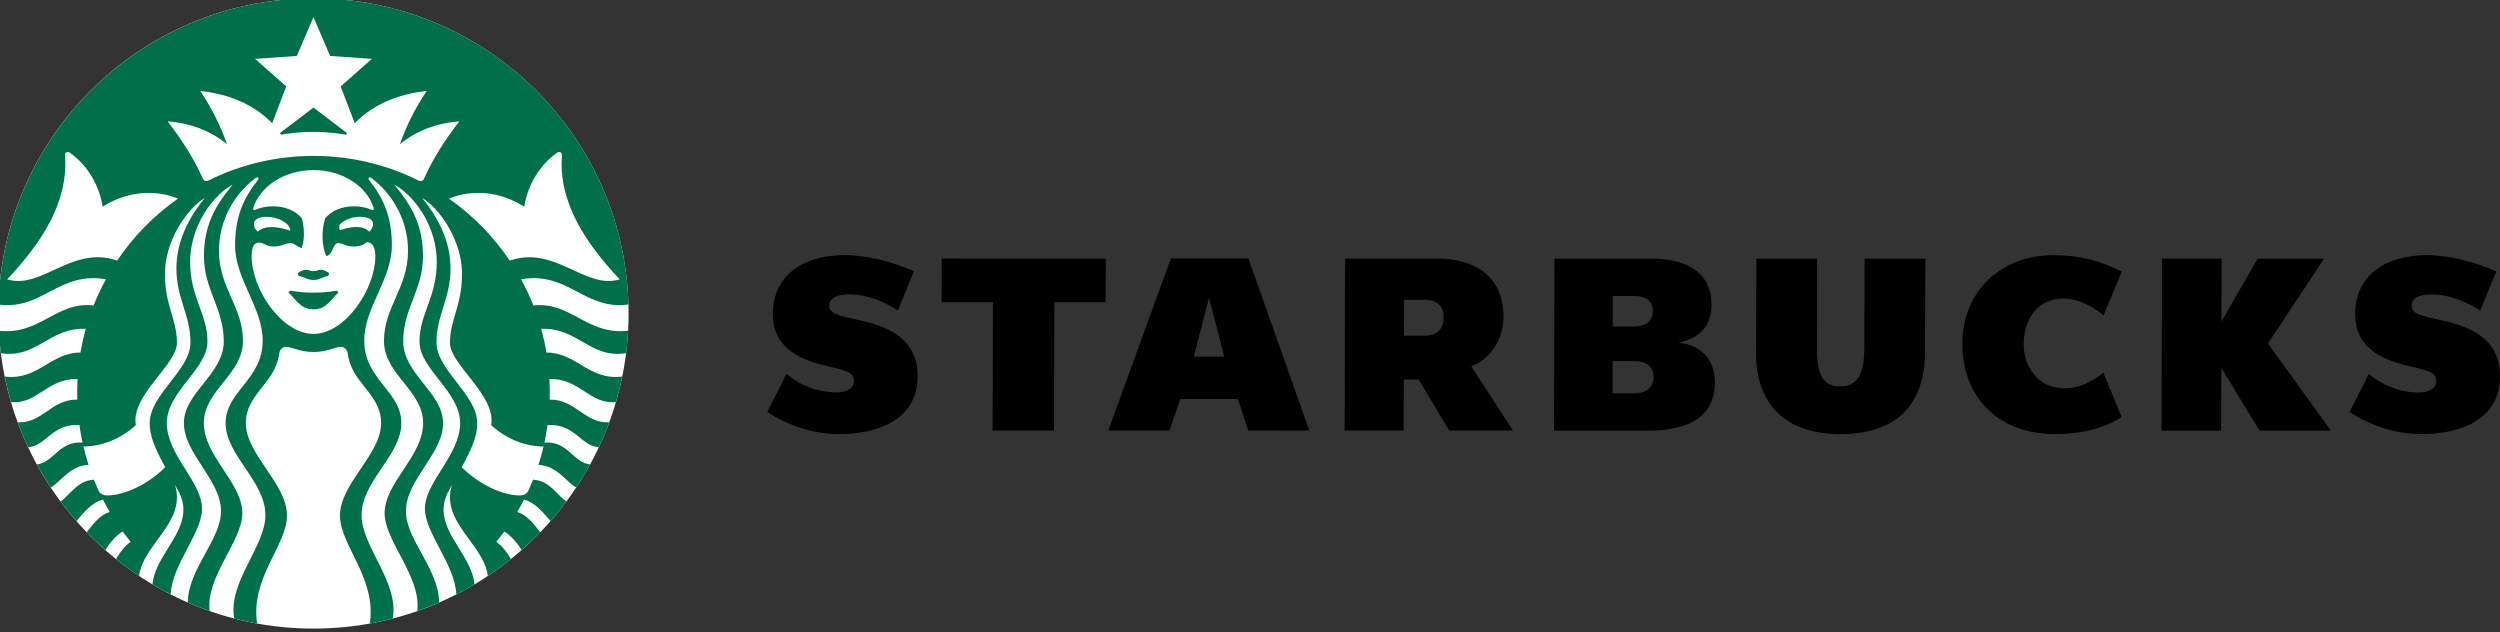 <?xml version="1.0" encoding="UTF-8" standalone="no"?>
<svg
   xmlns:dc="http://purl.org/dc/elements/1.1/"
   xmlns:cc="http://creativecommons.org/ns#"
   xmlns:rdf="http://www.w3.org/1999/02/22-rdf-syntax-ns#"
   xmlns:svg="http://www.w3.org/2000/svg"
   xmlns="http://www.w3.org/2000/svg"
   xmlns:sodipodi="http://sodipodi.sourceforge.net/DTD/sodipodi-0.dtd"
   xmlns:inkscape="http://www.inkscape.org/namespaces/inkscape"
   width="187.647mm"
   height="47.469mm"
   viewBox="0 0 187.647 47.469"
   version="1.1"
   id="svg4302"
   inkscape:version="1.0.2-2 (e86c870879, 2021-01-15)"
   sodipodi:docname="Starbucks_2011_Alt_2.svg">
  <rect x="0" y="0" width="187.647" height="47.469" fill="#333333" stroke="none"/>
  <defs
     id="defs4296" />
  <sodipodi:namedview
     id="base"
     pagecolor="#ffffff"
     bordercolor="#666666"
     borderopacity="1.0"
     inkscape:pageopacity="0.0"
     inkscape:pageshadow="2"
     inkscape:zoom="1"
     inkscape:cx="343.02172"
     inkscape:cy="106.76717"
     inkscape:document-units="mm"
     inkscape:current-layer="layer1"
     inkscape:document-rotation="0"
     showgrid="false"
     inkscape:snap-global="false"
     inkscape:window-width="1366"
     inkscape:window-height="705"
     inkscape:window-x="-8"
     inkscape:window-y="-8"
     inkscape:window-maximized="1" />
  <g
     inkscape:label="Layer 1"
     inkscape:groupmode="layer"
     id="layer1"
     transform="translate(-8.593,-126.722)">
    <g
       id="g4362">
      <path
         id="_Compound_Path_3"
         style="fill:#000000;stroke:none;stroke-width:0.11"
         d="m 137.058,149.573 c 0.01,-2.2 -1.621,-3.438 -4.497,-3.438 h -7.293 l -0.032,12.915 h 7.003 c 3.382,-0.011 5.072,-1.211 5.074,-3.646 0.001,-1.682 -1.048,-2.816 -2.745,-2.952 1.664,-0.361 2.483,-1.307 2.49,-2.88 z m -5.827,1.656 h -1.587 l 0.004,-2.292 h 1.605 c 0.845,0 1.4,0.365 1.4,1.138 0,0.735 -0.536,1.155 -1.422,1.155 z m 0.022,5.013 h -1.623 l 0.008,-2.419 h 1.641 c 0.866,0 1.43,0.389 1.429,1.204 -0.002,0.773 -0.553,1.216 -1.454,1.216 z m -12.232,-2.026 c 1.563,-0.576 2.418,-2.173 2.422,-3.659 0.009,-3.044 -2.049,-4.426 -4.981,-4.426 h -6.909 l -0.035,12.908 h 4.433 l 0.011,-3.827 h 1.116 l 2.289,3.827 h 4.79 z m -3.473,-2.3 h -1.575 l 0.007,-2.691 h 1.593 c 0.842,0 1.384,0.431 1.382,1.336 -0.002,0.863 -0.534,1.355 -1.408,1.355 z m 80.691,3.049 c 0.003,-2.98 -2.501,-3.793 -4.456,-4.218 -1.477,-0.321 -2.18,-0.471 -2.178,-1.068 0.002,-0.791 0.993,-0.854 1.526,-0.855 1.326,-0.002 2.567,0.55 3.624,1.209 l 1.209,-2.943 c -1.563,-0.677 -3.46,-1.219 -5.218,-1.219 -3.014,0 -5.371,1.465 -5.379,4.413 -0.006,2.423 1.809,3.36 3.812,3.86 1.385,0.345 2.277,0.444 2.273,1.144 -0.004,0.7 -0.681,0.895 -1.339,0.895 -1.462,0 -2.852,-0.646 -3.718,-1.392 l -1.451,2.853 c 1.553,1.016 3.46,1.657 5.372,1.659 2.903,0.003 5.92,-1.036 5.924,-4.338 z m -118.77,-0.006 c 0.01,-2.979 -2.497,-3.797 -4.45,-4.222 -1.472,-0.32 -2.183,-0.471 -2.18,-1.068 0.004,-0.786 0.998,-0.85 1.526,-0.85 1.327,0 2.567,0.55 3.628,1.2 l 1.201,-2.941 c -1.563,-0.676 -3.448,-1.209 -5.218,-1.209 -3.014,0 -5.366,1.466 -5.374,4.413 -0.006,2.419 1.803,3.351 3.814,3.853 1.384,0.345 2.274,0.454 2.272,1.143 -0.002,0.689 -0.682,0.904 -1.339,0.898 -1.372,-0.014 -2.693,-0.509 -3.72,-1.386 l -1.451,2.852 c 1.556,1.021 3.46,1.662 5.377,1.662 2.902,0 5.905,-1.045 5.916,-4.344 z m 97.854,-0.619 -0.015,4.709 -4.475,-0.008 0.041,-12.908 4.473,8.4e-4 -0.016,4.729 2.715,-4.726 h 4.993 l -4.217,6.361 4.722,6.546 -5.353,-0.003 z m -8.854,0.352 c -0.814,0.616 -1.636,1.171 -2.976,1.17 -1.807,-0.002 -3.008,-1.498 -3.003,-3.325 0.005,-1.853 1.067,-3.403 2.95,-3.405 1.185,-0.002 2.22,0.595 3.044,1.259 l 1.367,-3.278 c -1.52,-0.772 -3.039,-1.235 -5.135,-1.238 -3.877,-0.004 -6.818,2.67 -6.831,6.62 -0.014,4.168 2.835,6.806 6.921,6.806 2.249,0 3.829,-0.523 5.034,-1.261 z m -67.127,-5.618 -1.145,4.421 h 2.293 z m 2.937,9.964 -0.767,-2.368 h -4.325 l -0.82,2.368 h -4.588 l 4.695,-12.915 h 5.824 l 4.57,12.909 z m -23.01,-9.635 0.011,-3.274 12.313,0.003 -0.009,3.273 -3.853,-0.003 -0.028,9.636 H 83.093 l 0.032,-9.636 z m 73.811,3.77 c -0.016,3.995 -2.222,6.135 -6.356,6.135 -4.058,0 -6.34,-2.202 -6.327,-6.093 l 0.025,-7.079 h 4.56 l -0.012,6.853 c -0.003,1.9 0.503,2.739 1.732,2.736 1.229,-0.003 1.82,-0.753 1.826,-2.931 l 0.019,-6.659 h 4.561 z"
         sodipodi:nodetypes="cccccccccccccccccccccccccccccccccccccccccccccccccccccccccccccccccccccccccccccccccccccccccccccccccccccccccccccccccccccccccccc" />
      <g
         id="g3816"
         transform="matrix(0.12,0,0,0.12,-27.878,90.25)">
        <path
           fill="#ffffff"
           d="m 499.996,697.107 c -108.862,0 -197.109,-88.247 -197.109,-197.109 0,-108.861 88.247,-197.098 197.109,-197.098 108.85,0 197.098,88.236 197.098,197.098 0,108.861 -88.247,197.109 -197.098,197.109 z"
           id="path3800"
           style="stroke:none;stroke-width:0.394"
           sodipodi:nodetypes="ccccc" />
        <path
           fill="#00704a"
           d="m 499.996,386.406 c -9.763,0 -18.088,1.402 -19.831,1.709 -0.978,0.172 -1.358,-0.791 -0.609,-1.361 l 20.44,-15.542 20.418,15.542 c 0.762,0.58 0.39,1.535 -0.599,1.361 -1.732,-0.305 -10.057,-1.709 -19.82,-1.709 z m -15.629,100.601 c 4.147,3.189 6.998,10.416 15.629,10.416 8.609,0 11.472,-7.227 15.608,-10.416 -0.283,-0.914 -1.306,-1.295 -1.306,-1.295 0,0 -5.409,1.273 -14.302,1.273 -8.892,0 -14.312,-1.273 -14.312,-1.273 0,0 -1.034,0.381 -1.317,1.295 z m 11.069,-14.367 c -1.556,0.011 -4.582,1.23 -5.235,2.384 0.043,0.577 0.25,1.088 0.664,1.545 3.505,0.533 5.072,2.482 9.132,2.482 4.049,0 5.627,-1.948 9.121,-2.482 0.414,-0.457 0.631,-0.969 0.664,-1.545 -0.653,-1.154 -3.668,-2.373 -5.224,-2.384 -1.633,-0.011 -2.166,0.893 -4.56,0.893 -2.395,0 -2.928,-0.904 -4.56,-0.893 z m 200.102,52.178 c -22.301,3.69 -30.29,-16.195 -53.135,-15.205 1.372,4.843 2.471,9.795 3.32,14.835 18.862,-0.011 26.459,17.599 47.422,15.009 -1.088,5.399 -2.416,10.71 -3.962,15.934 -16.576,1.643 -22.41,-14.835 -41.598,-14.399 0.259,4.569 0.272,8.677 0.152,12.897 16.359,-0.196 21.692,14.911 37.278,14.214 -1.948,5.29 -4.136,10.481 -6.52,15.542 -11.21,-0.598 -15.064,-14.966 -32.108,-13.823 -0.522,3.668 -1.154,7.325 -1.938,10.917 14.813,-1.045 17.991,12.593 28.592,13.681 -2.699,4.952 -5.605,9.741 -8.707,14.41 -6.291,-3.363 -11.733,-13.518 -23.629,-14.149 1.219,-3.777 2.286,-7.575 3.211,-11.472 -10.59,0 -22.672,-4.125 -32.793,-13.354 3.276,-18.699 -25.752,-37.735 -25.752,-51.438 0,-14.857 7.532,-23.096 7.532,-43.144 0,-14.879 -7.224,-31.023 -18.111,-42.056 -2.119,-2.147 -4.288,-3.875 -6.77,-5.431 10.013,12.375 17.708,27.079 17.708,44.091 0,18.884 -8.783,28.853 -8.783,46.289 0,17.414 25.479,32.5 25.479,50.447 0,7.085 -2.253,13.986 -9.698,27.547 11.439,11.428 26.35,17.654 35.961,17.654 3.123,0 4.806,-0.933 5.921,-3.385 0.964,-2.12 1.861,-4.266 2.732,-6.432 10.35,0.402 15.096,9.839 20.832,13.594 -3.134,4.212 -6.443,8.305 -9.905,12.255 -3.842,-4.256 -9.011,-11.428 -16.576,-13.42 -1.339,2.634 -2.797,5.224 -4.299,7.771 6.509,1.774 10.982,8.337 14.422,12.647 -3.712,3.864 -7.586,7.554 -11.602,11.102 -2.514,-3.908 -6.443,-8.892 -10.83,-11.559 -1.622,2.199 -3.309,4.343 -5.061,6.422 3.744,2.536 7.042,7.064 9.175,10.786 -4.637,3.733 -9.458,7.281 -14.432,10.601 -2.46,-20.026 -29.79,-33.74 -22.421,-56.978 -2.405,4.082 -5.3,9.219 -5.3,15.368 0,16.826 17.904,30.16 19.341,46.877 -3.722,2.209 -7.51,4.299 -11.374,6.28 -0.642,-18.372 -19.624,-38.453 -19.624,-53.549 0,-16.805 22.04,-33.707 22.04,-53.582 0,-19.863 -25.414,-33.621 -25.414,-51.068 0,-17.436 10.797,-27.471 10.797,-49.816 0,-16.37 -7.762,-32.944 -19.787,-43.536 -2.124,-1.871 -4.201,-3.374 -6.726,-4.669 11.33,13.583 17.893,25.926 17.893,44.635 0,21.006 -12.375,32.673 -12.375,53.266 0,20.56 24.935,32.01 24.935,51.188 0,19.188 -23.226,35.362 -23.226,55.051 0,17.937 20.473,35.852 20.777,57.119 -4.484,1.948 -9.034,3.733 -13.681,5.355 2.612,-21.496 -20.429,-43.667 -20.429,-61.201 0,-19.178 24.086,-35.634 24.086,-56.325 0,-20.669 -24.489,-30.29 -24.489,-51.503 0,-21.213 15.042,-32.968 15.042,-56.412 0,-18.263 -9.021,-34.7 -22.214,-44.886 -0.27,-0.209 -0.548,-0.419 -0.838,-0.631 -1.245,-0.909 -2.247,0.2 -1.371,1.295 9.312,11.65 14.312,23.422 14.312,40.869 0,21.441 -17.262,38.856 -17.262,59.644 0,24.5 23.183,31.52 23.183,51.623 0,20.113 -24.859,36.211 -24.859,57.554 0,19.798 23.531,41.773 19.493,64.651 -4.724,1.219 -9.513,2.264 -14.356,3.146 4.397,-28.462 -18.655,-48.901 -18.655,-67.524 0,-20.157 25.73,-38.127 25.73,-57.827 0,-18.557 -18.464,-24.631 -20.897,-43.645 -0.332,-2.591 -2.42,-4.536 -5.29,-4.027 -3.759,0.667 -8.555,3.156 -16.108,3.156 -7.553,0 -12.361,-2.487 -16.13,-3.156 -2.849,-0.506 -4.949,1.436 -5.279,4.027 -2.423,19.013 -20.897,25.088 -20.897,43.645 0,19.7 25.73,37.669 25.73,57.827 0,18.622 -23.063,39.062 -18.655,67.524 -4.854,-0.882 -9.632,-1.926 -14.345,-3.146 -4.038,-22.878 19.493,-44.853 19.493,-64.651 0,-21.343 -24.87,-37.441 -24.87,-57.554 0,-20.103 23.183,-27.123 23.183,-51.623 0,-20.788 -17.262,-38.203 -17.262,-59.644 0,-17.447 4.991,-29.219 14.323,-40.869 0.877,-1.095 -0.141,-2.209 -1.393,-1.295 -0.283,0.207 -0.561,0.417 -0.838,0.631 -13.175,10.18 -22.192,26.622 -22.192,44.886 0,23.444 15.031,35.199 15.031,56.412 0,21.213 -24.489,30.835 -24.489,51.503 0,20.69 24.086,37.147 24.086,56.325 0,17.534 -23.03,39.705 -20.44,61.201 -4.637,-1.622 -9.197,-3.407 -13.681,-5.355 0.316,-21.268 20.778,-39.182 20.778,-57.119 0,-19.689 -23.205,-35.863 -23.205,-55.051 0,-19.178 24.935,-30.628 24.935,-51.188 0,-20.592 -12.386,-32.26 -12.386,-53.266 0,-18.71 6.563,-31.052 17.904,-44.635 -2.525,1.295 -4.618,2.793 -6.748,4.669 -12.019,10.586 -19.798,27.166 -19.798,43.536 0,22.345 10.819,32.38 10.819,49.816 0,17.447 -25.414,31.205 -25.414,51.068 0,19.874 22.04,36.777 22.04,53.582 0,15.096 -18.971,35.177 -19.613,53.549 -3.875,-1.981 -7.673,-4.071 -11.396,-6.28 1.437,-16.718 19.352,-30.051 19.352,-46.877 0,-6.149 -2.895,-11.287 -5.301,-15.368 7.368,23.237 -19.961,36.951 -22.421,56.978 -4.985,-3.32 -9.796,-6.868 -14.443,-10.601 2.144,-3.722 5.442,-8.25 9.175,-10.786 -1.741,-2.079 -3.429,-4.223 -5.05,-6.422 -4.397,2.667 -8.315,7.652 -10.83,11.559 -4.016,-3.548 -7.891,-7.238 -11.602,-11.102 3.45,-4.31 7.902,-10.873 14.411,-12.647 -1.502,-2.547 -2.939,-5.137 -4.288,-7.771 -7.564,1.992 -12.734,9.164 -16.576,13.42 -3.461,-3.951 -6.781,-8.043 -9.915,-12.255 5.736,-3.755 10.47,-13.192 20.843,-13.594 0.86,2.166 1.768,4.313 2.732,6.432 1.115,2.452 2.797,3.385 5.91,3.385 9.621,0 24.532,-6.226 35.971,-17.654 -7.455,-13.562 -9.708,-20.462 -9.708,-27.547 0,-17.948 25.501,-33.033 25.501,-50.447 0,-17.436 -8.794,-27.406 -8.794,-46.289 0,-17.012 7.695,-31.716 17.708,-44.091 -2.481,1.556 -4.638,3.285 -6.759,5.431 -10.907,11.035 -18.122,27.177 -18.122,42.056 0,20.048 7.51,28.287 7.51,43.144 0,13.703 -29.006,32.739 -25.719,51.438 -10.133,9.229 -22.225,13.354 -32.793,13.354 0.925,3.897 1.992,7.695 3.211,11.472 -11.918,0.631 -17.371,10.786 -23.64,14.149 -3.091,-4.669 -6.008,-9.458 -8.707,-14.41 10.59,-1.088 13.779,-14.726 28.592,-13.681 -0.784,-3.592 -1.437,-7.249 -1.948,-10.917 -17.034,-1.143 -20.908,13.225 -32.097,13.823 -2.395,-5.061 -4.56,-10.253 -6.52,-15.542 15.597,0.718 20.908,-14.41 37.267,-14.214 -0.121,-4.337 -0.054,-8.911 0.163,-12.897 -19.188,-0.436 -25.022,16.043 -41.609,14.399 -1.524,-5.224 -2.852,-10.536 -3.951,-15.934 20.952,2.591 28.56,-15.02 47.411,-15.009 0.849,-5.039 1.959,-9.991 3.33,-14.835 -22.856,-0.991 -30.834,18.895 -53.136,15.205 -0.599,-4.626 -1.001,-9.295 -1.263,-14.008 25.937,2.895 35.656,-18.427 59.263,-15.815 2.231,-5.649 4.822,-11.112 7.728,-16.359 -29.593,-5.191 -39.65,19.547 -67.198,15.749 2.971,-106.26 90.043,-191.493 197.022,-191.493 106.979,0 194.05,85.232 197.011,191.493 -27.547,3.798 -37.604,-20.941 -67.209,-15.749 2.906,5.246 5.507,10.71 7.739,16.359 23.607,-2.612 33.316,18.71 59.263,15.815 -0.261,4.713 -0.675,9.382 -1.263,14.008 z m -327.368,-91.6 c -2.318,-13.964 -9.879,-26.366 -20.679,-33.849 -1.499,-1.039 -3.051,-0.043 -2.917,1.687 2.282,29.496 -14.966,55.116 -36.167,77.624 21.855,6.563 40.467,-21.572 68.798,-11.744 10.198,-15.161 23.118,-28.32 38.061,-38.79 -14.508,-5.942 -32.075,-4.571 -47.095,5.072 z m 94.19,0.805 c -0.309,1.025 0.1,1.691 1.295,1.154 3.288,-1.477 7.031,-2.198 11.102,-2.198 7.466,0 14.04,2.754 17.926,7.51 1.731,5.681 1.872,13.899 -0.076,18.59 -3.069,-0.685 -4.179,-3.069 -7.173,-3.069 -3.004,0 -5.333,2.112 -10.416,2.112 -5.094,0 -5.692,-2.405 -9.023,-2.405 -3.94,0 -4.669,4.06 -4.669,8.631 0,20.386 18.742,48.433 38.671,48.433 19.929,0 38.671,-28.048 38.671,-48.433 0,-4.571 -0.947,-8.489 -5.061,-9.023 -2.046,1.469 -3.929,2.797 -8.631,2.797 -5.094,0 -6.498,-2.112 -9.502,-2.112 -3.613,0 -3.254,7.63 -7.553,8.065 -2.852,-6.89 -3.004,-15.717 -0.62,-23.586 3.886,-4.756 10.47,-7.51 17.926,-7.51 4.06,0 7.846,0.722 11.102,2.198 1.185,0.537 1.612,-0.134 1.306,-1.154 -4.015,-13.369 -19.341,-23.716 -37.637,-23.716 -18.296,0 -33.614,10.353 -37.637,23.716 z m 53.995,10.471 c -0.348,0.979 -0.348,2.438 0.142,3.417 7.945,-2.732 14.976,-2.83 18.35,0.958 1.807,-1.643 2.395,-3.135 2.395,-4.844 0,-2.645 -2.688,-4.473 -8.12,-4.473 -4.386,0 -9.524,1.35 -12.767,4.942 z m -30.9,3.788 c 0.359,-4.179 -7.107,-8.729 -14.584,-8.729 -5.431,0 -8.13,1.829 -8.13,4.473 0,1.709 0.577,3.2 2.395,4.844 3.831,-3.842 11.918,-3.69 20.32,-0.588 z m 68.624,-54.169 c 4.31,-12.223 9.785,-22.9 16.707,-33.272 -18.372,1.948 -33.762,8.685 -44.984,20.168 l -8.783,-23.019 19.504,-17.23 -26.111,-1.839 -10.416,-24.271 -10.416,24.271 -26.111,1.839 19.493,17.23 -8.783,23.019 c -11.221,-11.482 -26.6,-18.22 -44.984,-20.168 6.911,10.372 12.397,21.049 16.707,33.272 -10.144,-8.261 -22.693,-13.224 -37.147,-14.248 8.664,11.134 16.36,23.019 22.04,35.776 0.644,1.447 2.027,1.92 3.527,1.176 19.779,-9.823 42.088,-15.368 65.674,-15.368 23.585,0 45.874,5.544 65.674,15.368 1.5,0.744 2.86,0.271 3.505,-1.176 5.69,-12.757 13.366,-24.641 22.04,-35.776 -14.443,1.023 -26.992,5.987 -37.136,14.248 z m 137.486,84.568 c -21.202,-22.508 -38.45,-48.129 -36.168,-77.624 0.134,-1.731 -1.419,-2.712 -2.895,-1.687 -10.791,7.497 -18.372,19.885 -20.701,33.849 -15.009,-9.643 -32.576,-11.015 -47.084,-5.072 14.944,10.471 27.852,23.629 38.039,38.79 28.353,-9.828 46.953,18.307 68.808,11.744 z"
           id="path3802"
           style="stroke:none;stroke-width:0.394"
           sodipodi:nodetypes="ccccccccccccccccccccccccccccccccccccccccccccccccccccccccccccccccccccccccccccccccccccccccccccccccccccccccccccccccccccccccccccccccccccccccccccccccccccccccccccccccccccccccccccccccccccccccccccccccccccccccccccccccccccccccccccccccccccccccccccccccc" />
      </g>
    </g>
  </g>
</svg>
